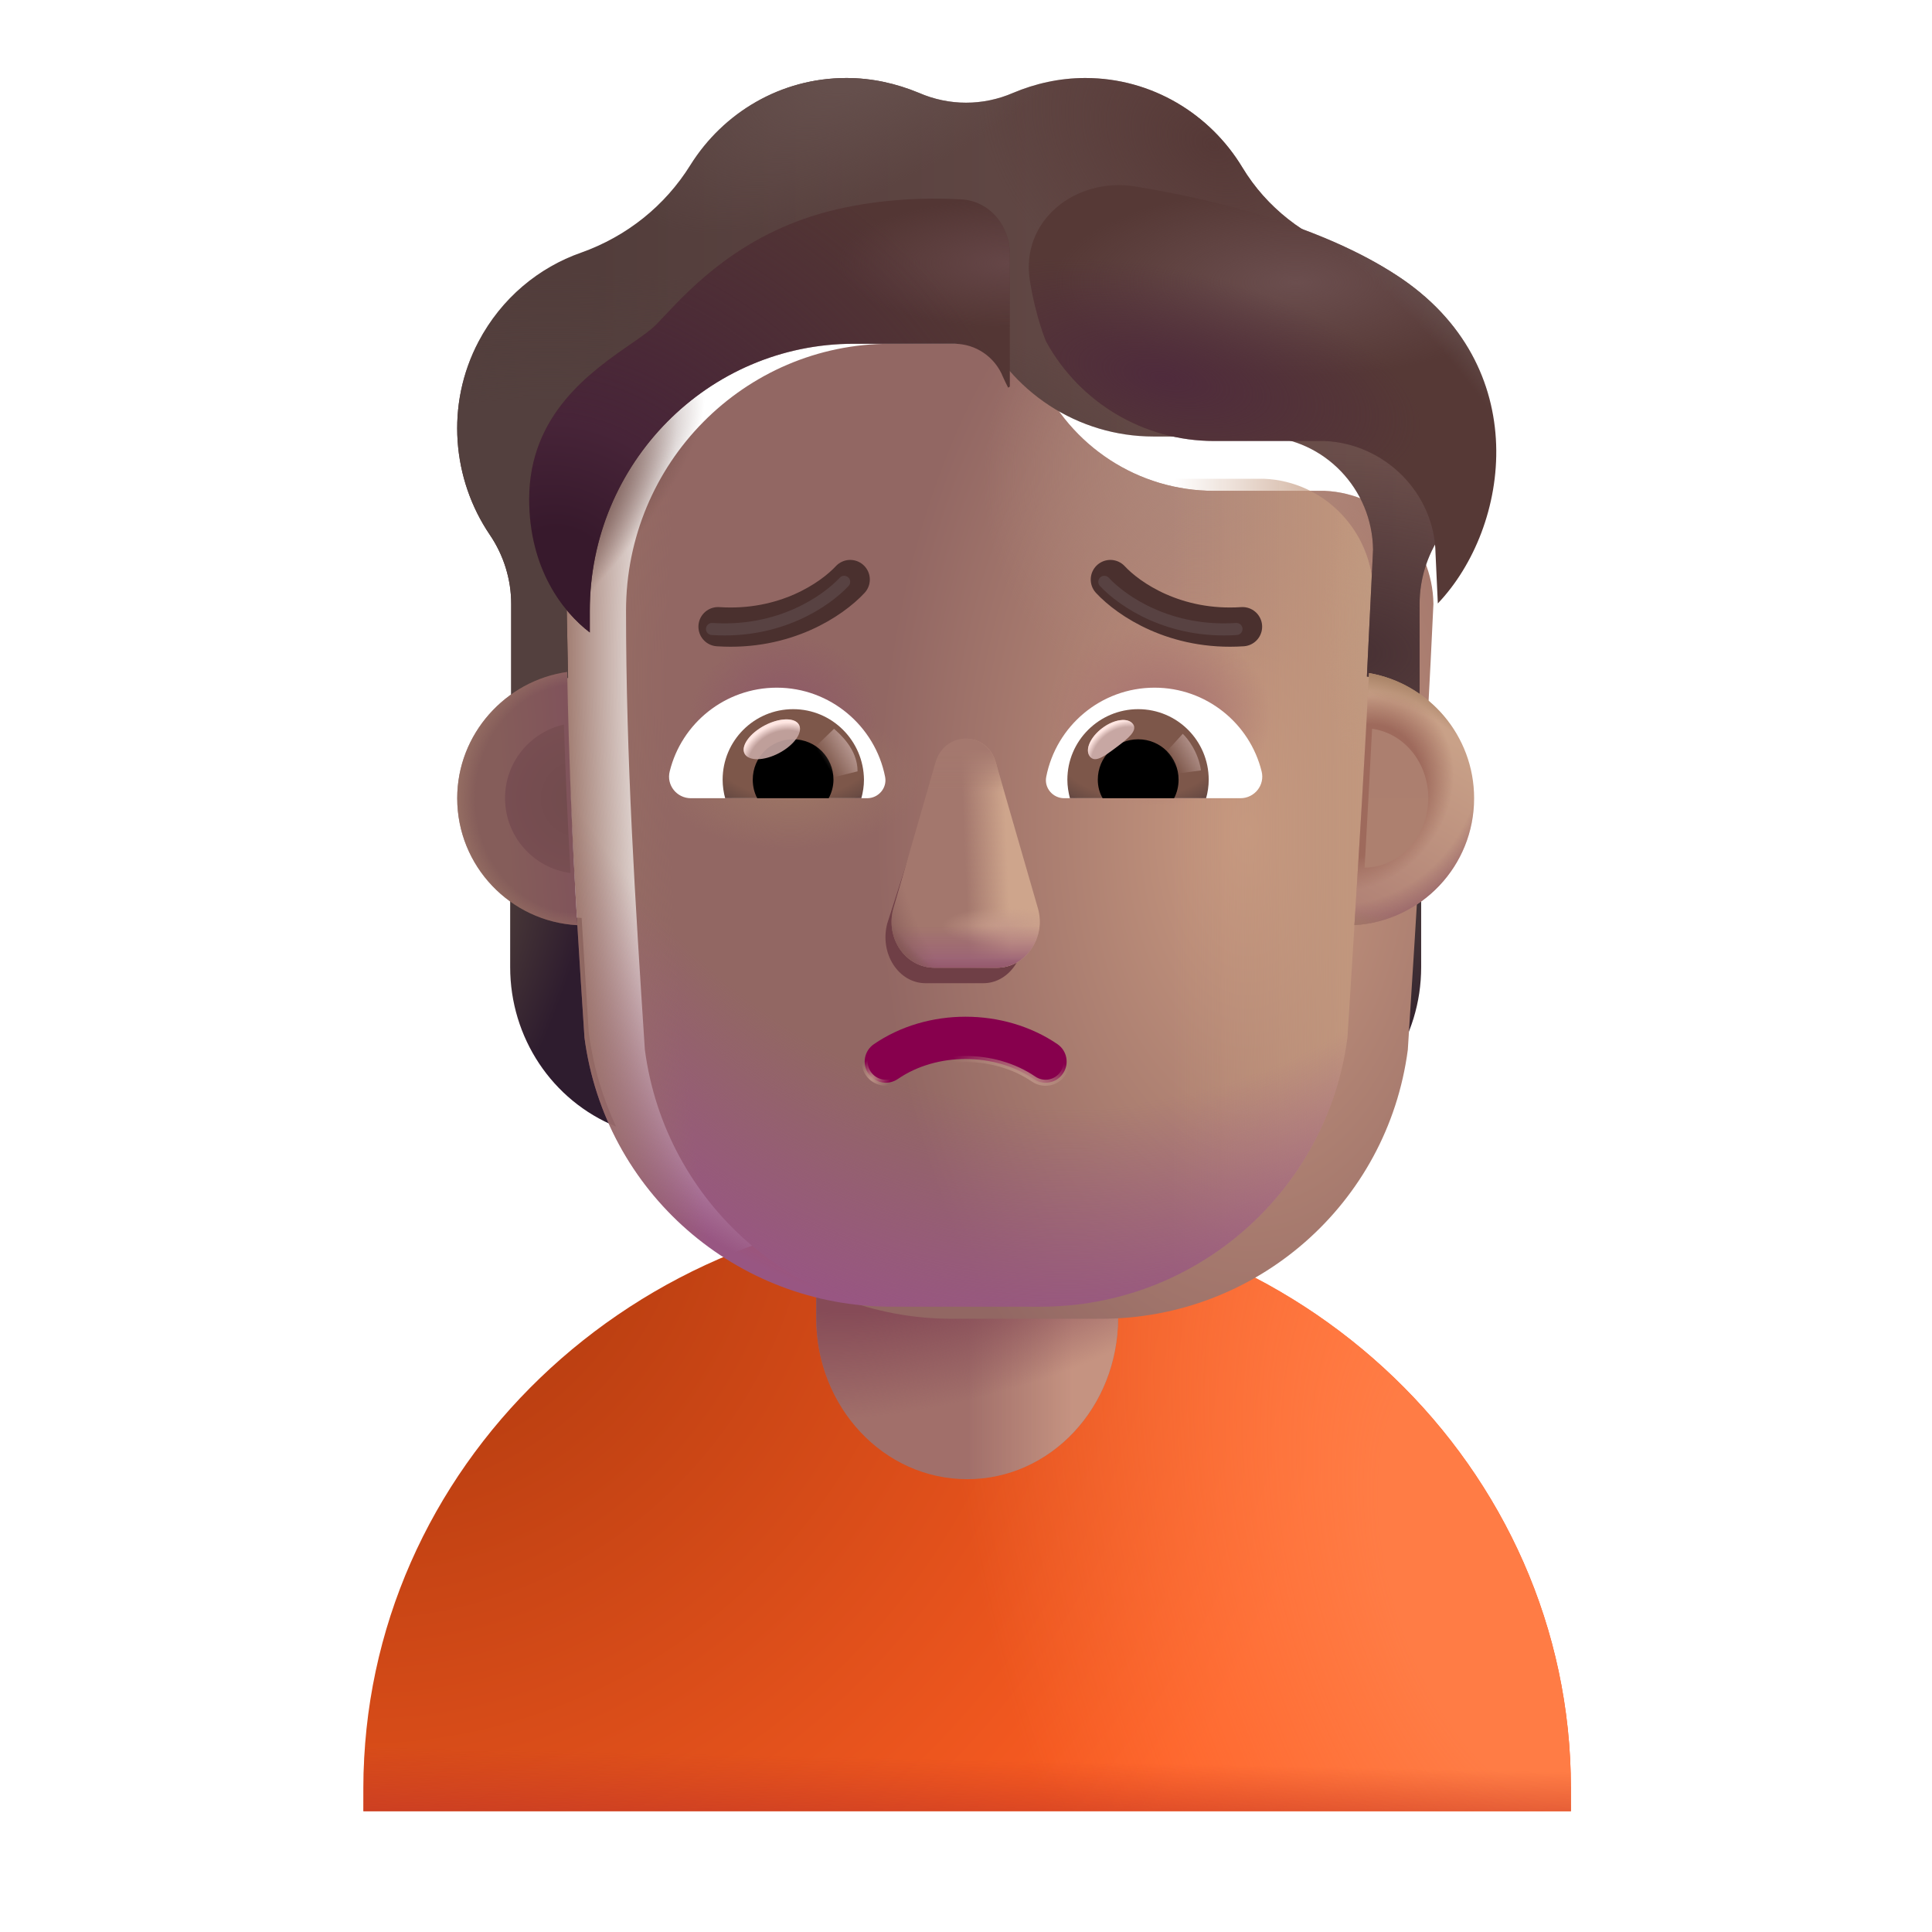 <svg viewBox="0 0 32 32" fill="none" xmlns="http://www.w3.org/2000/svg">
<path d="M26.019 30V29.616C26.019 24.311 21.545 20 16.019 20C10.493 20.01 6.019 24.311 6.019 29.616V30H26.019Z" fill="url(#paint0_radial_3987_21846)"/>
<path d="M26.019 30V29.616C26.019 24.311 21.545 20 16.019 20C10.493 20.01 6.019 24.311 6.019 29.616V30H26.019Z" fill="url(#paint1_radial_3987_21846)"/>
<path d="M26.019 30V29.616C26.019 24.311 21.545 20 16.019 20C10.493 20.01 6.019 24.311 6.019 29.616V30H26.019Z" fill="url(#paint2_linear_3987_21846)"/>
<path d="M16.019 24.5C14.636 24.5 13.519 23.306 13.519 21.829V18.671C13.519 17.194 14.636 16 16.019 16C17.402 16 18.519 17.194 18.519 18.671V21.829C18.519 23.306 17.402 24.5 16.019 24.5Z" fill="#A16F6A"/>
<path d="M16.019 24.5C14.636 24.5 13.519 23.306 13.519 21.829V18.671C13.519 17.194 14.636 16 16.019 16C17.402 16 18.519 17.194 18.519 18.671V21.829C18.519 23.306 17.402 24.5 16.019 24.5Z" fill="url(#paint3_linear_3987_21846)"/>
<path d="M16.019 24.5C14.636 24.5 13.519 23.306 13.519 21.829V18.671C13.519 17.194 14.636 16 16.019 16C17.402 16 18.519 17.194 18.519 18.671V21.829C18.519 23.306 17.402 24.5 16.019 24.5Z" fill="url(#paint4_radial_3987_21846)"/>
<path d="M22.355 15.204C22.794 15.19 23.205 15.041 23.539 14.8V16.019C23.539 17.187 22.843 18.229 21.784 18.66C22.007 18.186 22.16 17.669 22.237 17.116L22.355 15.204Z" fill="url(#paint5_radial_3987_21846)"/>
<path d="M9.633 15.204C9.195 15.19 8.784 15.041 8.45 14.8V16.019C8.45 17.187 9.146 18.229 10.204 18.66C9.981 18.186 9.828 17.669 9.752 17.116L9.633 15.204Z" fill="url(#paint6_radial_3987_21846)"/>
<g filter="url(#filter0_ii_3987_21846)">
<path d="M9.681 17.187C10.018 19.741 12.192 21.643 14.765 21.643H17.234C19.808 21.643 21.982 19.741 22.318 17.187C22.473 14.722 22.628 12.267 22.742 9.803C22.729 8.8 21.937 7.972 20.938 7.93H19.106C17.857 7.93 16.726 7.193 16.212 6.042C16.08 5.712 15.761 5.494 15.407 5.494H13.741C11.326 5.494 9.369 7.473 9.369 9.916C9.369 12.351 9.521 14.746 9.681 17.187Z" fill="url(#paint7_radial_3987_21846)"/>
<path d="M9.681 17.187C10.018 19.741 12.192 21.643 14.765 21.643H17.234C19.808 21.643 21.982 19.741 22.318 17.187C22.473 14.722 22.628 12.267 22.742 9.803C22.729 8.8 21.937 7.972 20.938 7.93H19.106C17.857 7.93 16.726 7.193 16.212 6.042C16.08 5.712 15.761 5.494 15.407 5.494H13.741C11.326 5.494 9.369 7.473 9.369 9.916C9.369 12.351 9.521 14.746 9.681 17.187Z" fill="url(#paint8_radial_3987_21846)"/>
</g>
<path d="M9.681 17.187C10.018 19.741 12.192 21.643 14.765 21.643H17.234C19.808 21.643 21.982 19.741 22.318 17.187C22.473 14.722 22.628 12.267 22.742 9.803C22.729 8.8 21.937 7.972 20.938 7.93H19.106C17.857 7.93 16.726 7.193 16.212 6.042C16.08 5.712 15.761 5.494 15.407 5.494H13.741C11.326 5.494 9.369 7.473 9.369 9.916C9.369 12.351 9.521 14.746 9.681 17.187Z" fill="url(#paint9_linear_3987_21846)"/>
<path d="M9.681 17.187C10.018 19.741 12.192 21.643 14.765 21.643H17.234C19.808 21.643 21.982 19.741 22.318 17.187C22.473 14.722 22.628 12.267 22.742 9.803C22.729 8.8 21.937 7.972 20.938 7.93H19.106C17.857 7.93 16.726 7.193 16.212 6.042C16.08 5.712 15.761 5.494 15.407 5.494H13.741C11.326 5.494 9.369 7.473 9.369 9.916C9.369 12.351 9.521 14.746 9.681 17.187Z" fill="url(#paint10_radial_3987_21846)"/>
<path d="M9.681 17.187C10.018 19.741 12.192 21.643 14.765 21.643H17.234C19.808 21.643 21.982 19.741 22.318 17.187C22.473 14.722 22.628 12.267 22.742 9.803C22.729 8.8 21.937 7.972 20.938 7.93H19.106C17.857 7.93 16.726 7.193 16.212 6.042C16.08 5.712 15.761 5.494 15.407 5.494H13.741C11.326 5.494 9.369 7.473 9.369 9.916C9.369 12.351 9.521 14.746 9.681 17.187Z" fill="url(#paint11_radial_3987_21846)"/>
<path d="M9.681 17.187C10.018 19.741 12.192 21.643 14.765 21.643H17.234C19.808 21.643 21.982 19.741 22.318 17.187C22.473 14.722 22.628 12.267 22.742 9.803C22.729 8.8 21.937 7.972 20.938 7.93H19.106C17.857 7.93 16.726 7.193 16.212 6.042C16.08 5.712 15.761 5.494 15.407 5.494H13.741C11.326 5.494 9.369 7.473 9.369 9.916C9.369 12.351 9.521 14.746 9.681 17.187Z" fill="url(#paint12_radial_3987_21846)"/>
<path d="M9.681 17.187C10.018 19.741 12.192 21.643 14.765 21.643H17.234C19.808 21.643 21.982 19.741 22.318 17.187C22.473 14.722 22.628 12.267 22.742 9.803C22.729 8.8 21.937 7.972 20.938 7.93H19.106C17.857 7.93 16.726 7.193 16.212 6.042C16.08 5.712 15.761 5.494 15.407 5.494H13.741C11.326 5.494 9.369 7.473 9.369 9.916C9.369 12.351 9.521 14.746 9.681 17.187Z" fill="url(#paint13_radial_3987_21846)"/>
<path d="M9.681 17.187C10.018 19.741 12.192 21.643 14.765 21.643H17.234C19.808 21.643 21.982 19.741 22.318 17.187C22.473 14.722 22.628 12.267 22.742 9.803C22.729 8.8 21.937 7.972 20.938 7.93H19.106C17.857 7.93 16.726 7.193 16.212 6.042C16.08 5.712 15.761 5.494 15.407 5.494H13.741C11.326 5.494 9.369 7.473 9.369 9.916C9.369 12.351 9.521 14.746 9.681 17.187Z" fill="url(#paint14_radial_3987_21846)"/>
<path d="M9.681 17.187C10.018 19.741 12.192 21.643 14.765 21.643H17.234C19.808 21.643 21.982 19.741 22.318 17.187C22.473 14.722 22.628 12.267 22.742 9.803C22.729 8.8 21.937 7.972 20.938 7.93H19.106C17.857 7.93 16.726 7.193 16.212 6.042C16.08 5.712 15.761 5.494 15.407 5.494H13.741C11.326 5.494 9.369 7.473 9.369 9.916C9.369 12.351 9.521 14.746 9.681 17.187Z" fill="url(#paint15_radial_3987_21846)"/>
<path d="M9.681 17.187C10.018 19.741 12.192 21.643 14.765 21.643H17.234C19.808 21.643 21.982 19.741 22.318 17.187C22.473 14.722 22.628 12.267 22.742 9.803C22.729 8.8 21.937 7.972 20.938 7.93H19.106C17.857 7.93 16.726 7.193 16.212 6.042C16.08 5.712 15.761 5.494 15.407 5.494H13.741C11.326 5.494 9.369 7.473 9.369 9.916C9.369 12.351 9.521 14.746 9.681 17.187Z" fill="url(#paint16_radial_3987_21846)"/>
<g filter="url(#filter1_f_3987_21846)">
<path d="M15.469 12.89L14.696 15.295C14.564 15.79 14.881 16.285 15.33 16.285H16.287C16.736 16.285 17.053 15.783 16.921 15.295L16.274 12.89C16.135 12.357 15.614 12.357 15.469 12.89Z" fill="#6F3F46"/>
</g>
<g filter="url(#filter2_f_3987_21846)">
<path d="M15.494 12.634L14.799 15.039C14.657 15.534 14.997 16.029 15.48 16.029H16.509C16.991 16.029 17.332 15.526 17.19 15.039L16.495 12.634C16.346 12.101 15.65 12.101 15.494 12.634Z" fill="#A3776D"/>
<path d="M15.494 12.634L14.799 15.039C14.657 15.534 14.997 16.029 15.48 16.029H16.509C16.991 16.029 17.332 15.526 17.19 15.039L16.495 12.634C16.346 12.101 15.65 12.101 15.494 12.634Z" fill="url(#paint17_linear_3987_21846)"/>
<path d="M15.494 12.634L14.799 15.039C14.657 15.534 14.997 16.029 15.48 16.029H16.509C16.991 16.029 17.332 15.526 17.19 15.039L16.495 12.634C16.346 12.101 15.65 12.101 15.494 12.634Z" fill="url(#paint18_radial_3987_21846)"/>
<path d="M15.494 12.634L14.799 15.039C14.657 15.534 14.997 16.029 15.48 16.029H16.509C16.991 16.029 17.332 15.526 17.19 15.039L16.495 12.634C16.346 12.101 15.65 12.101 15.494 12.634Z" fill="url(#paint19_linear_3987_21846)"/>
<path d="M15.494 12.634L14.799 15.039C14.657 15.534 14.997 16.029 15.48 16.029H16.509C16.991 16.029 17.332 15.526 17.19 15.039L16.495 12.634C16.346 12.101 15.65 12.101 15.494 12.634Z" fill="url(#paint20_radial_3987_21846)"/>
<path d="M15.494 12.634L14.799 15.039C14.657 15.534 14.997 16.029 15.48 16.029H16.509C16.991 16.029 17.332 15.526 17.19 15.039L16.495 12.634C16.346 12.101 15.65 12.101 15.494 12.634Z" fill="url(#paint21_linear_3987_21846)"/>
</g>
<path d="M15.494 12.634L14.799 15.039C14.657 15.534 14.997 16.029 15.48 16.029H16.509C16.991 16.029 17.332 15.526 17.19 15.039L16.495 12.634C16.346 12.101 15.65 12.101 15.494 12.634Z" fill="url(#paint22_linear_3987_21846)"/>
<path d="M15.494 12.634L14.799 15.039C14.657 15.534 14.997 16.029 15.48 16.029H16.509C16.991 16.029 17.332 15.526 17.19 15.039L16.495 12.634C16.346 12.101 15.65 12.101 15.494 12.634Z" fill="url(#paint23_radial_3987_21846)"/>
<g filter="url(#filter3_ii_3987_21846)">
<path d="M22.347 4.877C23.02 5.108 23.624 5.579 24.006 6.252C24.616 7.326 24.526 8.61 23.867 9.558C23.638 9.895 23.513 10.295 23.513 10.702V12.256C23.268 12.086 22.945 11.96 22.64 11.905L22.742 9.803C22.729 8.8 21.938 7.972 20.938 7.93H19.106C17.857 7.93 16.726 7.193 16.212 6.042C16.08 5.712 15.761 5.494 15.407 5.494H13.741C11.326 5.494 9.369 7.473 9.369 9.916L9.409 11.927C9.077 11.976 8.73 12.087 8.467 12.272V10.702C8.467 10.295 8.342 9.895 8.113 9.558C7.489 8.638 7.377 7.403 7.926 6.358C8.307 5.635 8.925 5.129 9.626 4.884C10.376 4.617 11.014 4.112 11.437 3.431C11.979 2.568 12.929 1.992 14.019 1.992C14.442 1.992 14.845 2.083 15.22 2.238C15.719 2.455 16.281 2.455 16.781 2.238C17.149 2.083 17.551 1.992 17.975 1.992C19.078 1.992 20.043 2.589 20.577 3.473C20.98 4.14 21.611 4.624 22.347 4.877Z" fill="url(#paint24_linear_3987_21846)"/>
<path d="M22.347 4.877C23.02 5.108 23.624 5.579 24.006 6.252C24.616 7.326 24.526 8.61 23.867 9.558C23.638 9.895 23.513 10.295 23.513 10.702V12.256C23.268 12.086 22.945 11.96 22.64 11.905L22.742 9.803C22.729 8.8 21.938 7.972 20.938 7.93H19.106C17.857 7.93 16.726 7.193 16.212 6.042C16.08 5.712 15.761 5.494 15.407 5.494H13.741C11.326 5.494 9.369 7.473 9.369 9.916L9.409 11.927C9.077 11.976 8.73 12.087 8.467 12.272V10.702C8.467 10.295 8.342 9.895 8.113 9.558C7.489 8.638 7.377 7.403 7.926 6.358C8.307 5.635 8.925 5.129 9.626 4.884C10.376 4.617 11.014 4.112 11.437 3.431C11.979 2.568 12.929 1.992 14.019 1.992C14.442 1.992 14.845 2.083 15.22 2.238C15.719 2.455 16.281 2.455 16.781 2.238C17.149 2.083 17.551 1.992 17.975 1.992C19.078 1.992 20.043 2.589 20.577 3.473C20.98 4.14 21.611 4.624 22.347 4.877Z" fill="url(#paint25_radial_3987_21846)"/>
<path d="M22.347 4.877C23.02 5.108 23.624 5.579 24.006 6.252C24.616 7.326 24.526 8.61 23.867 9.558C23.638 9.895 23.513 10.295 23.513 10.702V12.256C23.268 12.086 22.945 11.96 22.64 11.905L22.742 9.803C22.729 8.8 21.938 7.972 20.938 7.93H19.106C17.857 7.93 16.726 7.193 16.212 6.042C16.08 5.712 15.761 5.494 15.407 5.494H13.741C11.326 5.494 9.369 7.473 9.369 9.916L9.409 11.927C9.077 11.976 8.73 12.087 8.467 12.272V10.702C8.467 10.295 8.342 9.895 8.113 9.558C7.489 8.638 7.377 7.403 7.926 6.358C8.307 5.635 8.925 5.129 9.626 4.884C10.376 4.617 11.014 4.112 11.437 3.431C11.979 2.568 12.929 1.992 14.019 1.992C14.442 1.992 14.845 2.083 15.22 2.238C15.719 2.455 16.281 2.455 16.781 2.238C17.149 2.083 17.551 1.992 17.975 1.992C19.078 1.992 20.043 2.589 20.577 3.473C20.98 4.14 21.611 4.624 22.347 4.877Z" fill="url(#paint26_radial_3987_21846)"/>
<path d="M22.347 4.877C23.02 5.108 23.624 5.579 24.006 6.252C24.616 7.326 24.526 8.61 23.867 9.558C23.638 9.895 23.513 10.295 23.513 10.702V12.256C23.268 12.086 22.945 11.96 22.64 11.905L22.742 9.803C22.729 8.8 21.938 7.972 20.938 7.93H19.106C17.857 7.93 16.726 7.193 16.212 6.042C16.08 5.712 15.761 5.494 15.407 5.494H13.741C11.326 5.494 9.369 7.473 9.369 9.916L9.409 11.927C9.077 11.976 8.73 12.087 8.467 12.272V10.702C8.467 10.295 8.342 9.895 8.113 9.558C7.489 8.638 7.377 7.403 7.926 6.358C8.307 5.635 8.925 5.129 9.626 4.884C10.376 4.617 11.014 4.112 11.437 3.431C11.979 2.568 12.929 1.992 14.019 1.992C14.442 1.992 14.845 2.083 15.22 2.238C15.719 2.455 16.281 2.455 16.781 2.238C17.149 2.083 17.551 1.992 17.975 1.992C19.078 1.992 20.043 2.589 20.577 3.473C20.98 4.14 21.611 4.624 22.347 4.877Z" fill="url(#paint27_radial_3987_21846)"/>
<path d="M22.347 4.877C23.02 5.108 23.624 5.579 24.006 6.252C24.616 7.326 24.526 8.61 23.867 9.558C23.638 9.895 23.513 10.295 23.513 10.702V12.256C23.268 12.086 22.945 11.96 22.64 11.905L22.742 9.803C22.729 8.8 21.938 7.972 20.938 7.93H19.106C17.857 7.93 16.726 7.193 16.212 6.042C16.08 5.712 15.761 5.494 15.407 5.494H13.741C11.326 5.494 9.369 7.473 9.369 9.916L9.409 11.927C9.077 11.976 8.73 12.087 8.467 12.272V10.702C8.467 10.295 8.342 9.895 8.113 9.558C7.489 8.638 7.377 7.403 7.926 6.358C8.307 5.635 8.925 5.129 9.626 4.884C10.376 4.617 11.014 4.112 11.437 3.431C11.979 2.568 12.929 1.992 14.019 1.992C14.442 1.992 14.845 2.083 15.22 2.238C15.719 2.455 16.281 2.455 16.781 2.238C17.149 2.083 17.551 1.992 17.975 1.992C19.078 1.992 20.043 2.589 20.577 3.473C20.98 4.14 21.611 4.624 22.347 4.877Z" fill="url(#paint28_radial_3987_21846)"/>
</g>
<g filter="url(#filter4_if_3987_21846)">
<path d="M16.298 6.221C16.268 6.162 16.239 6.103 16.212 6.042C16.08 5.712 15.761 5.494 15.407 5.494H13.741C11.326 5.494 9.369 7.473 9.369 9.916V10.276C8.924 9.937 8.365 9.223 8.365 8.067C8.365 6.665 9.388 5.956 10.04 5.504C10.224 5.376 10.379 5.269 10.473 5.172C10.512 5.131 10.556 5.085 10.603 5.035C11.06 4.55 11.875 3.686 13.298 3.308C14.099 3.096 14.912 3.068 15.521 3.102C15.993 3.129 16.326 3.537 16.326 4.01V6.203L16.298 6.221Z" fill="#533634"/>
<path d="M16.298 6.221C16.268 6.162 16.239 6.103 16.212 6.042C16.08 5.712 15.761 5.494 15.407 5.494H13.741C11.326 5.494 9.369 7.473 9.369 9.916V10.276C8.924 9.937 8.365 9.223 8.365 8.067C8.365 6.665 9.388 5.956 10.04 5.504C10.224 5.376 10.379 5.269 10.473 5.172C10.512 5.131 10.556 5.085 10.603 5.035C11.06 4.55 11.875 3.686 13.298 3.308C14.099 3.096 14.912 3.068 15.521 3.102C15.993 3.129 16.326 3.537 16.326 4.01V6.203L16.298 6.221Z" fill="url(#paint29_radial_3987_21846)"/>
<path d="M16.298 6.221C16.268 6.162 16.239 6.103 16.212 6.042C16.08 5.712 15.761 5.494 15.407 5.494H13.741C11.326 5.494 9.369 7.473 9.369 9.916V10.276C8.924 9.937 8.365 9.223 8.365 8.067C8.365 6.665 9.388 5.956 10.04 5.504C10.224 5.376 10.379 5.269 10.473 5.172C10.512 5.131 10.556 5.085 10.603 5.035C11.06 4.55 11.875 3.686 13.298 3.308C14.099 3.096 14.912 3.068 15.521 3.102C15.993 3.129 16.326 3.537 16.326 4.01V6.203L16.298 6.221Z" fill="url(#paint30_radial_3987_21846)"/>
</g>
<g filter="url(#filter5_if_3987_21846)">
<path d="M22.815 10.495L22.777 9.669C22.763 8.67 21.937 7.846 20.938 7.804H19.106C17.943 7.804 16.882 7.168 16.327 6.156C16.327 6.156 16.157 5.763 16.058 5.145C15.899 4.155 16.814 3.428 17.804 3.589C19.189 3.814 20.908 4.26 22.133 5.06C24.416 6.548 24.017 9.232 22.815 10.495Z" fill="#563936"/>
<path d="M22.815 10.495L22.777 9.669C22.763 8.67 21.937 7.846 20.938 7.804H19.106C17.943 7.804 16.882 7.168 16.327 6.156C16.327 6.156 16.157 5.763 16.058 5.145C15.899 4.155 16.814 3.428 17.804 3.589C19.189 3.814 20.908 4.26 22.133 5.06C24.416 6.548 24.017 9.232 22.815 10.495Z" fill="url(#paint31_radial_3987_21846)"/>
<path d="M22.815 10.495L22.777 9.669C22.763 8.67 21.937 7.846 20.938 7.804H19.106C17.943 7.804 16.882 7.168 16.327 6.156C16.327 6.156 16.157 5.763 16.058 5.145C15.899 4.155 16.814 3.428 17.804 3.589C19.189 3.814 20.908 4.26 22.133 5.06C24.416 6.548 24.017 9.232 22.815 10.495Z" fill="url(#paint32_radial_3987_21846)"/>
<path d="M22.815 10.495L22.777 9.669C22.763 8.67 21.937 7.846 20.938 7.804H19.106C17.943 7.804 16.882 7.168 16.327 6.156C16.327 6.156 16.157 5.763 16.058 5.145C15.899 4.155 16.814 3.428 17.804 3.589C19.189 3.814 20.908 4.26 22.133 5.06C24.416 6.548 24.017 9.232 22.815 10.495Z" fill="url(#paint33_radial_3987_21846)"/>
</g>
<path d="M19.123 11.39C19.977 11.39 20.699 11.979 20.896 12.775C20.954 13.004 20.779 13.221 20.545 13.221H17.626C17.44 13.221 17.292 13.052 17.329 12.866C17.493 12.027 18.231 11.39 19.123 11.39Z" fill="white"/>
<path d="M18.852 11.746C19.5 11.746 20.02 12.271 20.02 12.914C20.02 13.02 20.004 13.126 19.977 13.221H17.721C17.695 13.12 17.679 13.02 17.679 12.914C17.679 12.271 18.205 11.746 18.852 11.746Z" fill="url(#paint34_radial_3987_21846)"/>
<path d="M18.183 12.914C18.183 12.542 18.481 12.245 18.852 12.245C19.224 12.245 19.521 12.542 19.521 12.914C19.521 13.025 19.494 13.131 19.447 13.221H18.263C18.21 13.131 18.183 13.025 18.183 12.914Z" fill="black"/>
<g filter="url(#filter6_f_3987_21846)">
<path d="M18.766 11.993C18.849 12.104 18.675 12.239 18.478 12.387C18.28 12.535 18.133 12.639 18.05 12.528C17.967 12.417 18.06 12.207 18.258 12.059C18.455 11.911 18.683 11.881 18.766 11.993Z" fill="#C7A7A3"/>
<path d="M18.766 11.993C18.849 12.104 18.675 12.239 18.478 12.387C18.28 12.535 18.133 12.639 18.05 12.528C17.967 12.417 18.06 12.207 18.258 12.059C18.455 11.911 18.683 11.881 18.766 11.993Z" fill="url(#paint35_radial_3987_21846)"/>
</g>
<g filter="url(#filter7_f_3987_21846)">
<path d="M19.892 12.76C19.849 12.458 19.672 12.23 19.59 12.154L19.25 12.527L19.403 12.826L19.892 12.76Z" fill="url(#paint36_linear_3987_21846)"/>
</g>
<path d="M12.866 11.39C12.011 11.39 11.289 11.979 11.093 12.775C11.034 13.004 11.21 13.221 11.443 13.221H14.363C14.549 13.221 14.697 13.052 14.66 12.866C14.495 12.027 13.752 11.39 12.866 11.39Z" fill="white"/>
<path d="M13.137 11.746C12.489 11.746 11.969 12.271 11.969 12.914C11.969 13.02 11.985 13.126 12.011 13.221H14.267C14.294 13.12 14.31 13.02 14.31 12.914C14.304 12.271 13.784 11.746 13.137 11.746Z" fill="url(#paint37_radial_3987_21846)"/>
<path d="M13.805 12.914C13.805 12.542 13.508 12.245 13.136 12.245C12.765 12.245 12.468 12.542 12.468 12.914C12.468 13.025 12.494 13.131 12.542 13.221H13.726C13.774 13.131 13.805 13.025 13.805 12.914Z" fill="black"/>
<g filter="url(#filter8_f_3987_21846)">
<path d="M14.204 12.776C14.204 12.399 13.897 12.147 13.814 12.071L13.436 12.436L13.668 12.909L14.204 12.776Z" fill="url(#paint38_linear_3987_21846)"/>
</g>
<g filter="url(#filter9_f_3987_21846)">
<ellipse cx="12.784" cy="12.245" rx="0.51" ry="0.258" transform="rotate(-27.914 12.784 12.245)" fill="#C7A7A3" fill-opacity="0.9"/>
<ellipse cx="12.784" cy="12.245" rx="0.51" ry="0.258" transform="rotate(-27.914 12.784 12.245)" fill="url(#paint39_radial_3987_21846)"/>
</g>
<path d="M22.434 15.323C22.52 13.931 22.604 12.54 22.676 11.148C23.665 11.32 24.416 12.183 24.416 13.221C24.416 14.343 23.54 15.259 22.434 15.323Z" fill="url(#paint40_linear_3987_21846)"/>
<path d="M22.434 15.323C22.52 13.931 22.604 12.54 22.676 11.148C23.665 11.32 24.416 12.183 24.416 13.221C24.416 14.343 23.54 15.259 22.434 15.323Z" fill="url(#paint41_radial_3987_21846)"/>
<path d="M22.434 15.323C22.52 13.931 22.604 12.54 22.676 11.148C23.665 11.32 24.416 12.183 24.416 13.221C24.416 14.343 23.54 15.259 22.434 15.323Z" fill="url(#paint42_radial_3987_21846)"/>
<path d="M22.434 15.323C22.52 13.931 22.604 12.54 22.676 11.148C23.665 11.32 24.416 12.183 24.416 13.221C24.416 14.343 23.54 15.259 22.434 15.323Z" fill="url(#paint43_radial_3987_21846)"/>
<path d="M9.394 11.13C8.372 11.275 7.573 12.159 7.573 13.221C7.573 14.345 8.453 15.264 9.563 15.324C9.478 13.926 9.421 12.529 9.394 11.13Z" fill="url(#paint44_linear_3987_21846)"/>
<path d="M9.394 11.13C8.372 11.275 7.573 12.159 7.573 13.221C7.573 14.345 8.453 15.264 9.563 15.324C9.478 13.926 9.421 12.529 9.394 11.13Z" fill="url(#paint45_radial_3987_21846)"/>
<g filter="url(#filter10_f_3987_21846)">
<path d="M9.34 12.001C8.782 12.126 8.365 12.624 8.365 13.22C8.365 13.855 8.837 14.379 9.449 14.46C9.404 13.639 9.366 12.821 9.34 12.001Z" fill="url(#paint46_radial_3987_21846)"/>
</g>
<g filter="url(#filter11_f_3987_21846)">
<path d="M22.602 14.371C22.645 13.605 22.687 12.838 22.726 12.071C23.251 12.142 23.657 12.628 23.657 13.217C23.657 13.851 23.186 14.366 22.602 14.371Z" fill="url(#paint47_linear_3987_21846)"/>
</g>
<path d="M14.87 17.872C15.514 17.43 16.469 17.429 17.12 17.873C17.28 17.982 17.497 17.941 17.606 17.781C17.715 17.621 17.674 17.403 17.514 17.294C16.626 16.689 15.357 16.688 14.474 17.295C14.314 17.404 14.274 17.622 14.383 17.782C14.493 17.941 14.71 17.982 14.87 17.872Z" fill="#87004D"/>
<path d="M14.87 17.872C15.514 17.43 16.469 17.429 17.12 17.873C17.28 17.982 17.497 17.941 17.606 17.781C17.715 17.621 17.674 17.403 17.514 17.294C16.626 16.689 15.357 16.688 14.474 17.295C14.314 17.404 14.274 17.622 14.383 17.782C14.493 17.941 14.71 17.982 14.87 17.872Z" stroke="url(#paint48_radial_3987_21846)" stroke-width="0.1" stroke-linecap="round" stroke-linejoin="round"/>
<path d="M14.87 17.872C15.514 17.43 16.469 17.429 17.12 17.873C17.28 17.982 17.497 17.941 17.606 17.781C17.715 17.621 17.674 17.403 17.514 17.294C16.626 16.689 15.357 16.688 14.474 17.295C14.314 17.404 14.274 17.622 14.383 17.782C14.493 17.941 14.71 17.982 14.87 17.872Z" stroke="url(#paint49_radial_3987_21846)" stroke-width="0.1" stroke-linecap="round" stroke-linejoin="round"/>
<g filter="url(#filter12_i_3987_21846)">
<path d="M18.291 9.699C18.595 10.026 19.369 10.554 20.48 10.48" stroke="#4A302E" stroke-width="0.65" stroke-linecap="round"/>
</g>
<g filter="url(#filter13_i_3987_21846)">
<path d="M13.982 9.699C13.678 10.026 12.905 10.554 11.793 10.48" stroke="#4A302E" stroke-width="0.65" stroke-linecap="round"/>
</g>
<g filter="url(#filter14_f_3987_21846)">
<path d="M18.291 9.637C18.595 9.963 19.369 10.492 20.48 10.418" stroke="#584242" stroke-width="0.2" stroke-linecap="round"/>
</g>
<g filter="url(#filter15_f_3987_21846)">
<path d="M13.982 9.637C13.678 9.963 12.905 10.492 11.793 10.418" stroke="#584242" stroke-width="0.2" stroke-linecap="round"/>
</g>
<defs>
<filter id="filter0_ii_3987_21846" x="9.369" y="5.494" width="14.373" height="16.349" filterUnits="userSpaceOnUse" color-interpolation-filters="sRGB">
<feFlood flood-opacity="0" result="BackgroundImageFix"/>
<feBlend mode="normal" in="SourceGraphic" in2="BackgroundImageFix" result="shape"/>
<feColorMatrix in="SourceAlpha" type="matrix" values="0 0 0 0 0 0 0 0 0 0 0 0 0 0 0 0 0 0 127 0" result="hardAlpha"/>
<feOffset dx="1"/>
<feGaussianBlur stdDeviation="0.7"/>
<feComposite in2="hardAlpha" operator="arithmetic" k2="-1" k3="1"/>
<feColorMatrix type="matrix" values="0 0 0 0 0.584 0 0 0 0 0.427 0 0 0 0 0.376 0 0 0 1 0"/>
<feBlend mode="normal" in2="shape" result="effect1_innerShadow_3987_21846"/>
<feColorMatrix in="SourceAlpha" type="matrix" values="0 0 0 0 0 0 0 0 0 0 0 0 0 0 0 0 0 0 127 0" result="hardAlpha"/>
<feOffset dy="0.2"/>
<feGaussianBlur stdDeviation="0.375"/>
<feComposite in2="hardAlpha" operator="arithmetic" k2="-1" k3="1"/>
<feColorMatrix type="matrix" values="0 0 0 0 0.42 0 0 0 0 0.251 0 0 0 0 0.263 0 0 0 1 0"/>
<feBlend mode="normal" in2="effect1_innerShadow_3987_21846" result="effect2_innerShadow_3987_21846"/>
</filter>
<filter id="filter1_f_3987_21846" x="13.666" y="11.49" width="4.286" height="5.795" filterUnits="userSpaceOnUse" color-interpolation-filters="sRGB">
<feFlood flood-opacity="0" result="BackgroundImageFix"/>
<feBlend mode="normal" in="SourceGraphic" in2="BackgroundImageFix" result="shape"/>
<feGaussianBlur stdDeviation="0.5" result="effect1_foregroundBlur_3987_21846"/>
</filter>
<filter id="filter2_f_3987_21846" x="14.566" y="12.034" width="2.856" height="4.195" filterUnits="userSpaceOnUse" color-interpolation-filters="sRGB">
<feFlood flood-opacity="0" result="BackgroundImageFix"/>
<feBlend mode="normal" in="SourceGraphic" in2="BackgroundImageFix" result="shape"/>
<feGaussianBlur stdDeviation="0.1" result="effect1_foregroundBlur_3987_21846"/>
</filter>
<filter id="filter3_ii_3987_21846" x="7.573" y="1.492" width="16.844" height="10.78" filterUnits="userSpaceOnUse" color-interpolation-filters="sRGB">
<feFlood flood-opacity="0" result="BackgroundImageFix"/>
<feBlend mode="normal" in="SourceGraphic" in2="BackgroundImageFix" result="shape"/>
<feColorMatrix in="SourceAlpha" type="matrix" values="0 0 0 0 0 0 0 0 0 0 0 0 0 0 0 0 0 0 127 0" result="hardAlpha"/>
<feOffset dy="-0.5"/>
<feGaussianBlur stdDeviation="0.625"/>
<feComposite in2="hardAlpha" operator="arithmetic" k2="-1" k3="1"/>
<feColorMatrix type="matrix" values="0 0 0 0 0.267 0 0 0 0 0.153 0 0 0 0 0.184 0 0 0 1 0"/>
<feBlend mode="normal" in2="shape" result="effect1_innerShadow_3987_21846"/>
<feColorMatrix in="SourceAlpha" type="matrix" values="0 0 0 0 0 0 0 0 0 0 0 0 0 0 0 0 0 0 127 0" result="hardAlpha"/>
<feOffset dy="-0.2"/>
<feGaussianBlur stdDeviation="0.2"/>
<feComposite in2="hardAlpha" operator="arithmetic" k2="-1" k3="1"/>
<feColorMatrix type="matrix" values="0 0 0 0 0.259 0 0 0 0 0.133 0 0 0 0 0.173 0 0 0 1 0"/>
<feBlend mode="normal" in2="effect1_innerShadow_3987_21846" result="effect2_innerShadow_3987_21846"/>
</filter>
<filter id="filter4_if_3987_21846" x="7.865" y="2.59" width="8.961" height="8.186" filterUnits="userSpaceOnUse" color-interpolation-filters="sRGB">
<feFlood flood-opacity="0" result="BackgroundImageFix"/>
<feBlend mode="normal" in="SourceGraphic" in2="BackgroundImageFix" result="shape"/>
<feColorMatrix in="SourceAlpha" type="matrix" values="0 0 0 0 0 0 0 0 0 0 0 0 0 0 0 0 0 0 127 0" result="hardAlpha"/>
<feOffset dx="0.4" dy="0.2"/>
<feGaussianBlur stdDeviation="0.2"/>
<feComposite in2="hardAlpha" operator="arithmetic" k2="-1" k3="1"/>
<feColorMatrix type="matrix" values="0 0 0 0 0.365 0 0 0 0 0.286 0 0 0 0 0.271 0 0 0 1 0"/>
<feBlend mode="normal" in2="shape" result="effect1_innerShadow_3987_21846"/>
<feGaussianBlur stdDeviation="0.25" result="effect2_foregroundBlur_3987_21846"/>
</filter>
<filter id="filter5_if_3987_21846" x="15.54" y="3.066" width="9.243" height="7.929" filterUnits="userSpaceOnUse" color-interpolation-filters="sRGB">
<feFlood flood-opacity="0" result="BackgroundImageFix"/>
<feBlend mode="normal" in="SourceGraphic" in2="BackgroundImageFix" result="shape"/>
<feColorMatrix in="SourceAlpha" type="matrix" values="0 0 0 0 0 0 0 0 0 0 0 0 0 0 0 0 0 0 127 0" result="hardAlpha"/>
<feOffset dx="1" dy="-0.5"/>
<feGaussianBlur stdDeviation="0.5"/>
<feComposite in2="hardAlpha" operator="arithmetic" k2="-1" k3="1"/>
<feColorMatrix type="matrix" values="0 0 0 0 0.247 0 0 0 0 0.153 0 0 0 0 0.157 0 0 0 1 0"/>
<feBlend mode="normal" in2="shape" result="effect1_innerShadow_3987_21846"/>
<feGaussianBlur stdDeviation="0.25" result="effect2_foregroundBlur_3987_21846"/>
</filter>
<filter id="filter6_f_3987_21846" x="17.92" y="11.825" width="0.968" height="0.849" filterUnits="userSpaceOnUse" color-interpolation-filters="sRGB">
<feFlood flood-opacity="0" result="BackgroundImageFix"/>
<feBlend mode="normal" in="SourceGraphic" in2="BackgroundImageFix" result="shape"/>
<feGaussianBlur stdDeviation="0.05" result="effect1_foregroundBlur_3987_21846"/>
</filter>
<filter id="filter7_f_3987_21846" x="19.049" y="11.954" width="1.043" height="1.072" filterUnits="userSpaceOnUse" color-interpolation-filters="sRGB">
<feFlood flood-opacity="0" result="BackgroundImageFix"/>
<feBlend mode="normal" in="SourceGraphic" in2="BackgroundImageFix" result="shape"/>
<feGaussianBlur stdDeviation="0.1" result="effect1_foregroundBlur_3987_21846"/>
</filter>
<filter id="filter8_f_3987_21846" x="13.236" y="11.871" width="1.167" height="1.238" filterUnits="userSpaceOnUse" color-interpolation-filters="sRGB">
<feFlood flood-opacity="0" result="BackgroundImageFix"/>
<feBlend mode="normal" in="SourceGraphic" in2="BackgroundImageFix" result="shape"/>
<feGaussianBlur stdDeviation="0.1" result="effect1_foregroundBlur_3987_21846"/>
</filter>
<filter id="filter9_f_3987_21846" x="12.218" y="11.815" width="1.133" height="0.86" filterUnits="userSpaceOnUse" color-interpolation-filters="sRGB">
<feFlood flood-opacity="0" result="BackgroundImageFix"/>
<feBlend mode="normal" in="SourceGraphic" in2="BackgroundImageFix" result="shape"/>
<feGaussianBlur stdDeviation="0.05" result="effect1_foregroundBlur_3987_21846"/>
</filter>
<filter id="filter10_f_3987_21846" x="8.115" y="11.751" width="1.585" height="2.959" filterUnits="userSpaceOnUse" color-interpolation-filters="sRGB">
<feFlood flood-opacity="0" result="BackgroundImageFix"/>
<feBlend mode="normal" in="SourceGraphic" in2="BackgroundImageFix" result="shape"/>
<feGaussianBlur stdDeviation="0.125" result="effect1_foregroundBlur_3987_21846"/>
</filter>
<filter id="filter11_f_3987_21846" x="22.102" y="11.571" width="2.054" height="3.3" filterUnits="userSpaceOnUse" color-interpolation-filters="sRGB">
<feFlood flood-opacity="0" result="BackgroundImageFix"/>
<feBlend mode="normal" in="SourceGraphic" in2="BackgroundImageFix" result="shape"/>
<feGaussianBlur stdDeviation="0.25" result="effect1_foregroundBlur_3987_21846"/>
</filter>
<filter id="filter12_i_3987_21846" x="17.966" y="9.274" width="2.939" height="1.538" filterUnits="userSpaceOnUse" color-interpolation-filters="sRGB">
<feFlood flood-opacity="0" result="BackgroundImageFix"/>
<feBlend mode="normal" in="SourceGraphic" in2="BackgroundImageFix" result="shape"/>
<feColorMatrix in="SourceAlpha" type="matrix" values="0 0 0 0 0 0 0 0 0 0 0 0 0 0 0 0 0 0 127 0" result="hardAlpha"/>
<feOffset dx="0.1" dy="-0.1"/>
<feGaussianBlur stdDeviation="0.1"/>
<feComposite in2="hardAlpha" operator="arithmetic" k2="-1" k3="1"/>
<feColorMatrix type="matrix" values="0 0 0 0 0.224 0 0 0 0 0.133 0 0 0 0 0.133 0 0 0 1 0"/>
<feBlend mode="normal" in2="shape" result="effect1_innerShadow_3987_21846"/>
</filter>
<filter id="filter13_i_3987_21846" x="11.468" y="9.274" width="2.939" height="1.538" filterUnits="userSpaceOnUse" color-interpolation-filters="sRGB">
<feFlood flood-opacity="0" result="BackgroundImageFix"/>
<feBlend mode="normal" in="SourceGraphic" in2="BackgroundImageFix" result="shape"/>
<feColorMatrix in="SourceAlpha" type="matrix" values="0 0 0 0 0 0 0 0 0 0 0 0 0 0 0 0 0 0 127 0" result="hardAlpha"/>
<feOffset dx="0.1" dy="-0.1"/>
<feGaussianBlur stdDeviation="0.1"/>
<feComposite in2="hardAlpha" operator="arithmetic" k2="-1" k3="1"/>
<feColorMatrix type="matrix" values="0 0 0 0 0.224 0 0 0 0 0.133 0 0 0 0 0.133 0 0 0 1 0"/>
<feBlend mode="normal" in2="shape" result="effect1_innerShadow_3987_21846"/>
</filter>
<filter id="filter14_f_3987_21846" x="17.991" y="9.337" width="2.789" height="1.388" filterUnits="userSpaceOnUse" color-interpolation-filters="sRGB">
<feFlood flood-opacity="0" result="BackgroundImageFix"/>
<feBlend mode="normal" in="SourceGraphic" in2="BackgroundImageFix" result="shape"/>
<feGaussianBlur stdDeviation="0.1" result="effect1_foregroundBlur_3987_21846"/>
</filter>
<filter id="filter15_f_3987_21846" x="11.493" y="9.337" width="2.789" height="1.388" filterUnits="userSpaceOnUse" color-interpolation-filters="sRGB">
<feFlood flood-opacity="0" result="BackgroundImageFix"/>
<feBlend mode="normal" in="SourceGraphic" in2="BackgroundImageFix" result="shape"/>
<feGaussianBlur stdDeviation="0.1" result="effect1_foregroundBlur_3987_21846"/>
</filter>
<radialGradient id="paint0_radial_3987_21846" cx="0" cy="0" r="1" gradientUnits="userSpaceOnUse" gradientTransform="translate(6.019 19.125) rotate(30.75) scale(26.159 26.604)">
<stop stop-color="#A3340B"/>
<stop offset="0.649" stop-color="#FF5E23"/>
</radialGradient>
<radialGradient id="paint1_radial_3987_21846" cx="0" cy="0" r="1" gradientUnits="userSpaceOnUse" gradientTransform="translate(25.25 26.125) rotate(162.31) scale(8.77 16.022)">
<stop offset="0.249" stop-color="#FF7C45"/>
<stop offset="1" stop-color="#FF7C45" stop-opacity="0"/>
</radialGradient>
<linearGradient id="paint2_linear_3987_21846" x1="16.594" y1="30.656" x2="16.625" y2="29.156" gradientUnits="userSpaceOnUse">
<stop stop-color="#C63925"/>
<stop offset="1" stop-color="#C63925" stop-opacity="0"/>
</linearGradient>
<linearGradient id="paint3_linear_3987_21846" x1="18.812" y1="23.062" x2="16.019" y2="23.062" gradientUnits="userSpaceOnUse">
<stop offset="0.375" stop-color="#C59381"/>
<stop offset="1" stop-color="#C59381" stop-opacity="0"/>
</linearGradient>
<radialGradient id="paint4_radial_3987_21846" cx="0" cy="0" r="1" gradientUnits="userSpaceOnUse" gradientTransform="translate(14.875 20.25) rotate(79.261) scale(3.69 7.718)">
<stop offset="0.379" stop-color="#864B57"/>
<stop offset="0.847" stop-color="#864B57" stop-opacity="0"/>
</radialGradient>
<radialGradient id="paint5_radial_3987_21846" cx="0" cy="0" r="1" gradientUnits="userSpaceOnUse" gradientTransform="translate(22.214 14.8) rotate(69.657) scale(2.818 3.348)">
<stop offset="0.215" stop-color="#493B3B"/>
<stop offset="1" stop-color="#311F2C"/>
</radialGradient>
<radialGradient id="paint6_radial_3987_21846" cx="0" cy="0" r="1" gradientUnits="userSpaceOnUse" gradientTransform="translate(8.069 15.442) rotate(17.447) scale(2.025 6.248)">
<stop stop-color="#4C3C39"/>
<stop offset="0.746" stop-color="#2E1C2E"/>
</radialGradient>
<radialGradient id="paint7_radial_3987_21846" cx="0" cy="0" r="1" gradientUnits="userSpaceOnUse" gradientTransform="translate(19.668 13.569) rotate(-180) scale(6.156 10.891)">
<stop stop-color="#C89980"/>
<stop offset="1" stop-color="#926763"/>
</radialGradient>
<radialGradient id="paint8_radial_3987_21846" cx="0" cy="0" r="1" gradientUnits="userSpaceOnUse" gradientTransform="translate(19.17 7.054) rotate(121.159) scale(4.408 3.639)">
<stop offset="0.078" stop-color="#AF887B"/>
<stop offset="1" stop-color="#AF887B" stop-opacity="0"/>
</radialGradient>
<linearGradient id="paint9_linear_3987_21846" x1="22.742" y1="15.774" x2="19.433" y2="15.774" gradientUnits="userSpaceOnUse">
<stop stop-color="#C2987E"/>
<stop offset="1" stop-color="#C2987E" stop-opacity="0"/>
</linearGradient>
<radialGradient id="paint10_radial_3987_21846" cx="0" cy="0" r="1" gradientUnits="userSpaceOnUse" gradientTransform="translate(18.064 5.831) rotate(94.704) scale(16.311 13.507)">
<stop offset="0.767" stop-color="#985682" stop-opacity="0"/>
<stop offset="1" stop-color="#985682"/>
</radialGradient>
<radialGradient id="paint11_radial_3987_21846" cx="0" cy="0" r="1" gradientUnits="userSpaceOnUse" gradientTransform="translate(19.196 11.851) rotate(-90) scale(1.503 1.859)">
<stop offset="0.325" stop-color="#AB7872"/>
<stop offset="1" stop-color="#AB7872" stop-opacity="0"/>
</radialGradient>
<radialGradient id="paint12_radial_3987_21846" cx="0" cy="0" r="1" gradientUnits="userSpaceOnUse" gradientTransform="translate(12.985 11.912) rotate(-89.794) scale(1.432 1.558)">
<stop offset="0.378" stop-color="#8F5D66"/>
<stop offset="1" stop-color="#8F5D66" stop-opacity="0"/>
</radialGradient>
<radialGradient id="paint13_radial_3987_21846" cx="0" cy="0" r="1" gradientUnits="userSpaceOnUse" gradientTransform="translate(20.486 14.862) rotate(176.388) scale(11.139 28.455)">
<stop offset="0.836" stop-color="#987064" stop-opacity="0"/>
<stop offset="1" stop-color="#987064"/>
</radialGradient>
<radialGradient id="paint14_radial_3987_21846" cx="0" cy="0" r="1" gradientUnits="userSpaceOnUse" gradientTransform="translate(7.108 9.993) rotate(-40.741) scale(5.847 1.727)">
<stop offset="0.539" stop-color="#63413D"/>
<stop offset="1" stop-color="#63413D" stop-opacity="0"/>
</radialGradient>
<radialGradient id="paint15_radial_3987_21846" cx="0" cy="0" r="1" gradientUnits="userSpaceOnUse" gradientTransform="translate(23.25 9.751) rotate(95.368) scale(3.282 1.312)">
<stop offset="0.245" stop-color="#BF9980"/>
<stop offset="1" stop-color="#BF9980" stop-opacity="0"/>
</radialGradient>
<radialGradient id="paint16_radial_3987_21846" cx="0" cy="0" r="1" gradientUnits="userSpaceOnUse" gradientTransform="translate(13.095 12.921) rotate(90) scale(1.14 2.189)">
<stop stop-color="#9E7765"/>
<stop offset="1" stop-color="#9E7765" stop-opacity="0"/>
</radialGradient>
<linearGradient id="paint17_linear_3987_21846" x1="17.091" y1="14.452" x2="15.994" y2="14.497" gradientUnits="userSpaceOnUse">
<stop offset="0.36" stop-color="#CEA58C"/>
<stop offset="1" stop-color="#CEA58C" stop-opacity="0"/>
</linearGradient>
<radialGradient id="paint18_radial_3987_21846" cx="0" cy="0" r="1" gradientUnits="userSpaceOnUse" gradientTransform="translate(16.604 15.349) rotate(90) scale(0.319 1.004)">
<stop stop-color="#C59A8A"/>
<stop offset="1" stop-color="#C59A8A" stop-opacity="0"/>
</radialGradient>
<linearGradient id="paint19_linear_3987_21846" x1="15.994" y1="15.942" x2="15.994" y2="15.334" gradientUnits="userSpaceOnUse">
<stop stop-color="#9C6376"/>
<stop offset="1" stop-color="#9C6376" stop-opacity="0"/>
</linearGradient>
<radialGradient id="paint20_radial_3987_21846" cx="0" cy="0" r="1" gradientUnits="userSpaceOnUse" gradientTransform="translate(16.756 14.604) rotate(156.092) scale(2.422 3.892)">
<stop offset="0.702" stop-color="#8A5F5C" stop-opacity="0"/>
<stop offset="1" stop-color="#744A4A"/>
<stop offset="1" stop-color="#8A5F5C"/>
</radialGradient>
<linearGradient id="paint21_linear_3987_21846" x1="15.994" y1="12.403" x2="15.994" y2="13.118" gradientUnits="userSpaceOnUse">
<stop stop-color="#A4786E"/>
<stop offset="1" stop-color="#A4786E" stop-opacity="0"/>
</linearGradient>
<linearGradient id="paint22_linear_3987_21846" x1="16.538" y1="16.123" x2="16.538" y2="15.87" gradientUnits="userSpaceOnUse">
<stop stop-color="#915468"/>
<stop offset="1" stop-color="#915468" stop-opacity="0"/>
</linearGradient>
<radialGradient id="paint23_radial_3987_21846" cx="0" cy="0" r="1" gradientUnits="userSpaceOnUse" gradientTransform="translate(16.56 14.226) rotate(136.341) scale(2.319 3.347)">
<stop offset="0.888" stop-color="#835753" stop-opacity="0"/>
<stop offset="1" stop-color="#835753"/>
</radialGradient>
<linearGradient id="paint24_linear_3987_21846" x1="24.96" y1="6.159" x2="9.766" y2="6.159" gradientUnits="userSpaceOnUse">
<stop stop-color="#6F514D"/>
<stop offset="1" stop-color="#523D3B"/>
</linearGradient>
<radialGradient id="paint25_radial_3987_21846" cx="0" cy="0" r="1" gradientUnits="userSpaceOnUse" gradientTransform="translate(9.152 9.784) rotate(-90) scale(4.581 11.586)">
<stop offset="0.536" stop-color="#53403E"/>
<stop offset="1" stop-color="#53403E" stop-opacity="0"/>
</radialGradient>
<radialGradient id="paint26_radial_3987_21846" cx="0" cy="0" r="1" gradientUnits="userSpaceOnUse" gradientTransform="translate(22.355 11.499) rotate(-87.401) scale(3.291 5.831)">
<stop stop-color="#473033"/>
<stop offset="1" stop-color="#473033" stop-opacity="0"/>
</radialGradient>
<radialGradient id="paint27_radial_3987_21846" cx="0" cy="0" r="1" gradientUnits="userSpaceOnUse" gradientTransform="translate(20.09 3.102) rotate(-149.819) scale(4.163 3.056)">
<stop stop-color="#563937"/>
<stop offset="1" stop-color="#563937" stop-opacity="0"/>
</radialGradient>
<radialGradient id="paint28_radial_3987_21846" cx="0" cy="0" r="1" gradientUnits="userSpaceOnUse" gradientTransform="translate(14.81 1.203) rotate(58.465) scale(2.264 5.243)">
<stop offset="0.287" stop-color="#654F4C"/>
<stop offset="1" stop-color="#654F4C" stop-opacity="0"/>
</radialGradient>
<radialGradient id="paint29_radial_3987_21846" cx="0" cy="0" r="1" gradientUnits="userSpaceOnUse" gradientTransform="translate(16.326 4.159) rotate(180) scale(2.88 1.069)">
<stop stop-color="#654647"/>
<stop offset="1" stop-color="#654647" stop-opacity="0"/>
</radialGradient>
<radialGradient id="paint30_radial_3987_21846" cx="0" cy="0" r="1" gradientUnits="userSpaceOnUse" gradientTransform="translate(8.888 9.317) rotate(-57.724) scale(7.886 8.737)">
<stop offset="0.093" stop-color="#37192C"/>
<stop offset="0.311" stop-color="#472438"/>
<stop offset="1" stop-color="#472438" stop-opacity="0"/>
</radialGradient>
<radialGradient id="paint31_radial_3987_21846" cx="0" cy="0" r="1" gradientUnits="userSpaceOnUse" gradientTransform="translate(20.462 5.175) scale(4.002 1.565)">
<stop stop-color="#6B4E4E"/>
<stop offset="1" stop-color="#6B4E4E" stop-opacity="0"/>
</radialGradient>
<radialGradient id="paint32_radial_3987_21846" cx="0" cy="0" r="1" gradientUnits="userSpaceOnUse" gradientTransform="translate(19.44 9.149) rotate(-41.829) scale(5.196 9.512)">
<stop offset="0.857" stop-color="#685351" stop-opacity="0"/>
<stop offset="1" stop-color="#685351"/>
</radialGradient>
<radialGradient id="paint33_radial_3987_21846" cx="0" cy="0" r="1" gradientUnits="userSpaceOnUse" gradientTransform="translate(18.311 6.767) rotate(12.654) scale(4.325 1.811)">
<stop stop-color="#4F2B3C"/>
<stop offset="1" stop-color="#4F2B3C" stop-opacity="0"/>
</radialGradient>
<radialGradient id="paint34_radial_3987_21846" cx="0" cy="0" r="1" gradientUnits="userSpaceOnUse" gradientTransform="translate(18.849 12.37) rotate(90) scale(1.062 1.689)">
<stop offset="0.802" stop-color="#7D574A"/>
<stop offset="1" stop-color="#694B43"/>
<stop offset="1" stop-color="#804D49"/>
<stop offset="1" stop-color="#664842"/>
</radialGradient>
<radialGradient id="paint35_radial_3987_21846" cx="0" cy="0" r="1" gradientUnits="userSpaceOnUse" gradientTransform="translate(18.551 12.48) rotate(-127.812) scale(0.495 0.681)">
<stop offset="0.766" stop-color="#FFE6E2" stop-opacity="0"/>
<stop offset="0.966" stop-color="#FFE6E2"/>
</radialGradient>
<linearGradient id="paint36_linear_3987_21846" x1="19.867" y1="12.44" x2="19.457" y2="12.693" gradientUnits="userSpaceOnUse">
<stop stop-color="#B4948D"/>
<stop offset="1" stop-color="#B4948D" stop-opacity="0"/>
</linearGradient>
<radialGradient id="paint37_radial_3987_21846" cx="0" cy="0" r="1" gradientUnits="userSpaceOnUse" gradientTransform="translate(13.139 12.37) rotate(90) scale(1.062 1.689)">
<stop offset="0.802" stop-color="#7D574A"/>
<stop offset="1" stop-color="#694B43"/>
<stop offset="1" stop-color="#804D49"/>
<stop offset="1" stop-color="#664842"/>
</radialGradient>
<linearGradient id="paint38_linear_3987_21846" x1="14.113" y1="12.44" x2="13.702" y2="12.693" gradientUnits="userSpaceOnUse">
<stop stop-color="#B4948D"/>
<stop offset="1" stop-color="#B4948D" stop-opacity="0"/>
</linearGradient>
<radialGradient id="paint39_radial_3987_21846" cx="0" cy="0" r="1" gradientUnits="userSpaceOnUse" gradientTransform="translate(12.764 12.657) rotate(-90.897) scale(0.647 0.777)">
<stop offset="0.766" stop-color="#FFE6E2" stop-opacity="0"/>
<stop offset="0.966" stop-color="#FFE6E2"/>
</radialGradient>
<linearGradient id="paint40_linear_3987_21846" x1="24.416" y1="12.476" x2="22.837" y2="15.323" gradientUnits="userSpaceOnUse">
<stop stop-color="#C9A188"/>
<stop offset="1" stop-color="#B08175"/>
</linearGradient>
<radialGradient id="paint41_radial_3987_21846" cx="0" cy="0" r="1" gradientUnits="userSpaceOnUse" gradientTransform="translate(22.036 12.388) rotate(74.347) scale(3.048 2.908)">
<stop offset="0.856" stop-color="#9A676A" stop-opacity="0"/>
<stop offset="1" stop-color="#9A676A"/>
</radialGradient>
<radialGradient id="paint42_radial_3987_21846" cx="0" cy="0" r="1" gradientUnits="userSpaceOnUse" gradientTransform="translate(22.508 13.101) rotate(-53.92) scale(1.75 1.467)">
<stop offset="0.664" stop-color="#9E6A5C"/>
<stop offset="1" stop-color="#9E6A5C" stop-opacity="0"/>
</radialGradient>
<radialGradient id="paint43_radial_3987_21846" cx="0" cy="0" r="1" gradientUnits="userSpaceOnUse" gradientTransform="translate(22.657 13.326) rotate(-69.263) scale(2.169 2.898)">
<stop offset="0.803" stop-color="#A47F62" stop-opacity="0"/>
<stop offset="1" stop-color="#A47F62"/>
</radialGradient>
<linearGradient id="paint44_linear_3987_21846" x1="8.34" y1="13.397" x2="10.248" y2="13.23" gradientUnits="userSpaceOnUse">
<stop stop-color="#855D5A"/>
<stop offset="1" stop-color="#7D4D5B"/>
</linearGradient>
<radialGradient id="paint45_radial_3987_21846" cx="0" cy="0" r="1" gradientUnits="userSpaceOnUse" gradientTransform="translate(9.563 13.227) rotate(-180) scale(2.17 2.423)">
<stop offset="0.778" stop-color="#9D7667" stop-opacity="0"/>
<stop offset="1" stop-color="#9D7667"/>
</radialGradient>
<radialGradient id="paint46_radial_3987_21846" cx="0" cy="0" r="1" gradientUnits="userSpaceOnUse" gradientTransform="translate(9.564 13.23) rotate(170.26) scale(1.217 1.248)">
<stop stop-color="#714B4D"/>
<stop offset="1" stop-color="#784E52"/>
</radialGradient>
<linearGradient id="paint47_linear_3987_21846" x1="23.13" y1="12.071" x2="23.13" y2="14.371" gradientUnits="userSpaceOnUse">
<stop stop-color="#AC7F6F"/>
<stop offset="1" stop-color="#AD806F"/>
</linearGradient>
<radialGradient id="paint48_radial_3987_21846" cx="0" cy="0" r="1" gradientUnits="userSpaceOnUse" gradientTransform="translate(16.984 17.884) rotate(-67.758) scale(0.537 1.28)">
<stop stop-color="#BC9386"/>
<stop offset="1" stop-color="#BC9386" stop-opacity="0"/>
</radialGradient>
<radialGradient id="paint49_radial_3987_21846" cx="0" cy="0" r="1" gradientUnits="userSpaceOnUse" gradientTransform="translate(14.414 17.884) rotate(-47.305) scale(0.426 0.292)">
<stop stop-color="#BC9386"/>
<stop offset="1" stop-color="#BC9386" stop-opacity="0"/>
</radialGradient>
</defs>
</svg>
